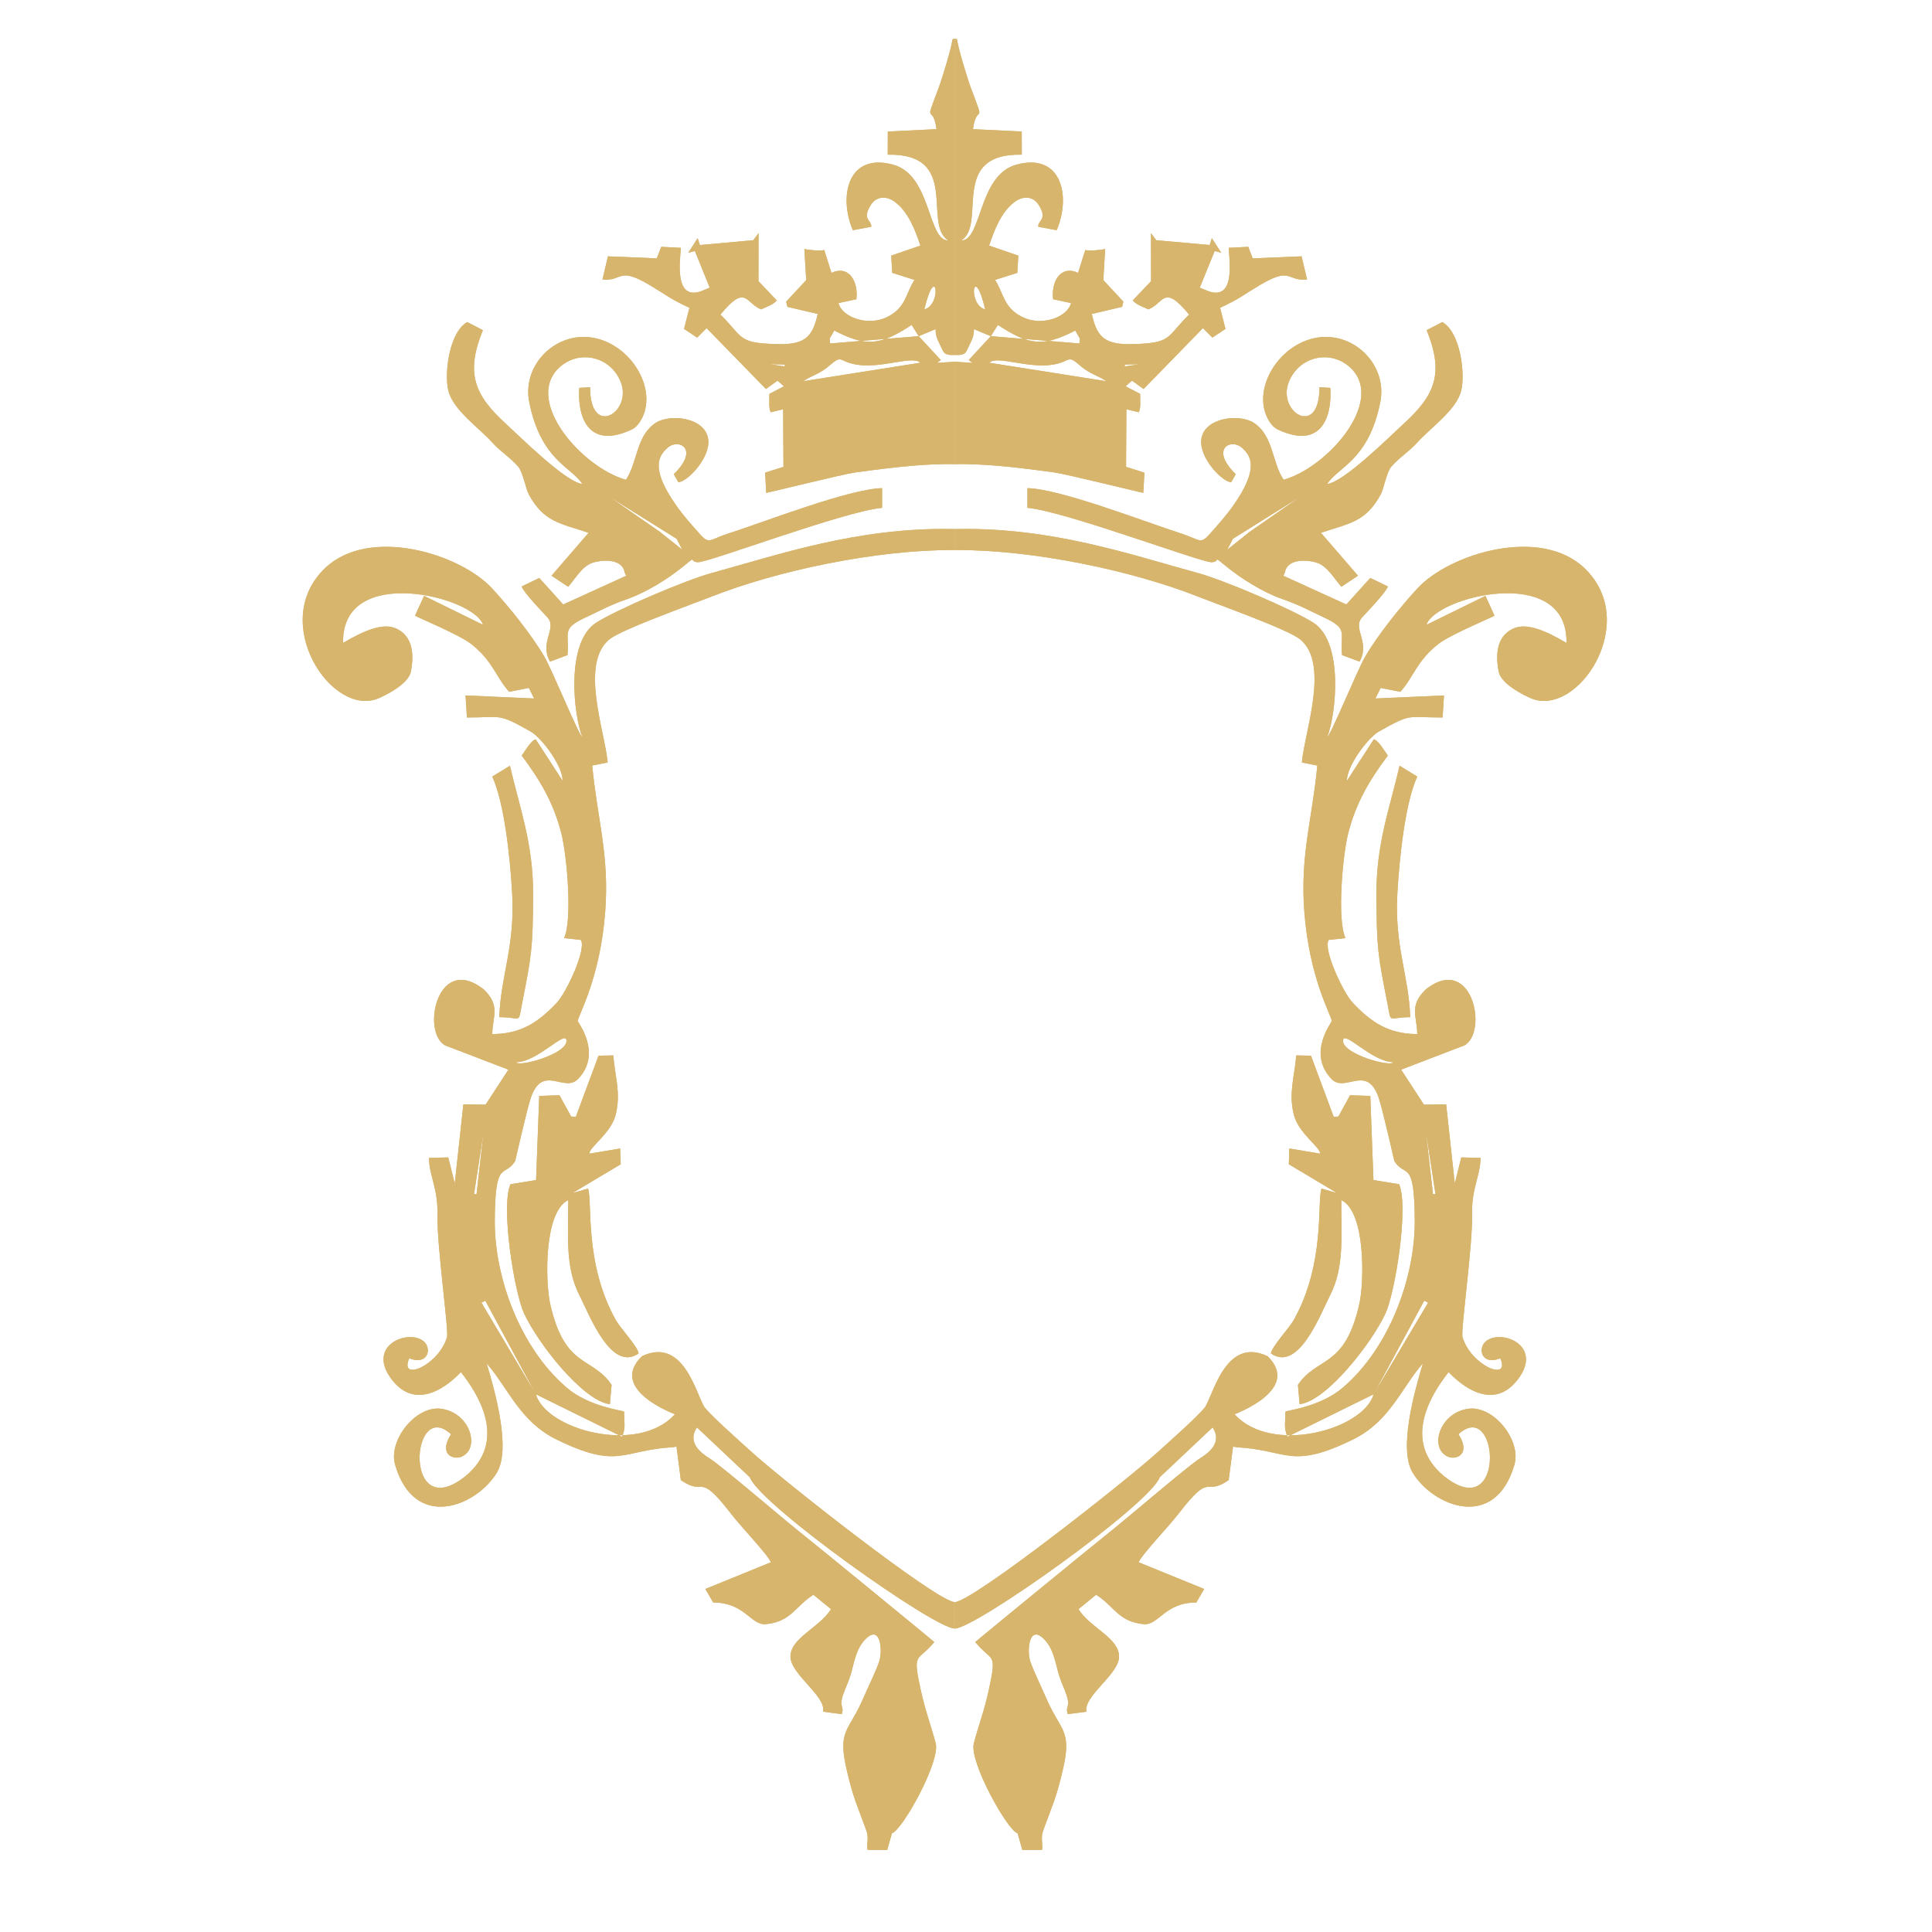 <?xml version="1.0" encoding="UTF-8"?>
<!DOCTYPE svg PUBLIC "-//W3C//DTD SVG 1.1//EN" "http://www.w3.org/Graphics/SVG/1.1/DTD/svg11.dtd">
<!-- Creator: CorelDRAW 2017 -->
<svg xmlns="http://www.w3.org/2000/svg" xml:space="preserve" width="80mm" height="80mm" version="1.1" style="shape-rendering:geometricPrecision; text-rendering:geometricPrecision; image-rendering:optimizeQuality; fill-rule:evenodd; clip-rule:evenodd"
viewBox="0 0 8000 8000"
 xmlns:xlink="http://www.w3.org/1999/xlink">
 <defs>
  <style type="text/css">
   <![CDATA[
    .fil0 {fill:#D7B56D}
   ]]>
  </style>
 </defs>
 <g id="Слой_x0020_1">
  <g id="_2400635202464">
   <path class="fil0" d="M4213.58 7591.05l-260.1 -847.64 0 -109.2c79.01,-5.16 714.4,-506.32 842.17,-622.74 46.83,-42.68 156.9,-139.73 191.49,-181.18 34.05,-40.78 83.51,-300.02 261.82,-214.34 141.36,137.86 -133.89,238.26 -136.67,240.16 152.58,169.52 533.96,63.72 575.67,-82.82l-356.97 175.94c-15.08,-39.25 -9.05,-47.69 -8.17,-104.03 6.35,-5.28 144.6,-19.45 238.17,-99.81 196.02,-168.33 297.82,-460.91 297.17,-687.84 -0.74,-264.06 -39.71,-178.1 -84.44,-249.83 -0.93,-1.5 -48.73,-217.35 -66.17,-265.86 -49.01,-136.32 -137.64,-15.77 -193.71,-73.67 -102.37,-105.71 0.59,-234.8 0.79,-240.33 -2.87,-26.23 -92.19,-175.28 -113.58,-450.54 -18.41,-236.78 33.07,-387.01 53.62,-607.46l-63.91 -12.52c10.54,-126.09 117.21,-409.64 -7.98,-510.55 -50.41,-40.64 -333.72,-141.58 -419.07,-175.3 -274.53,-108.46 -680.5,-194.25 -1000.7,-193.91 -3.16,0 -6.34,0.02 -9.53,0.04l0 -86.8c5.13,-0.1 10.26,-0.21 15.42,-0.29 390.17,-6.45 715.7,106.93 992.4,182.52 107.56,29.38 393.83,151.72 477.71,205.87 126.27,81.53 92.97,381.23 57.14,472.06 12.87,-3.46 123.38,-274.35 156.32,-331.13 53.97,-93.04 150.17,-211.38 217.25,-283.85 132.71,-143.4 509.01,-259.05 692.26,-82.54 233.59,225 -30.81,620.92 -223.51,537.61 -29.22,-12.64 -123.01,-58.61 -132.95,-110.35 -23.35,-121.59 26.03,-162.3 61.42,-178.31 52.86,-23.92 128.35,5.97 219.4,59.71 7,-330.08 -543.54,-191.25 -579.42,-75l244.02 -119.77 37.41 81.97c-4.64,4.73 -184.01,78.65 -233.19,117.75 -90.64,72.04 -99.84,134.11 -156.65,197.52l-81.61 -16.14 -21.57 43.86 283.93 -12.69 -5.74 91.29c-147.68,0.17 -125.8,-19.56 -262.96,57.55 -45.58,25.63 -133.39,141.16 -133.32,204.62l111.46 -171.72c19.57,4.51 45.1,50.07 58.04,67.35 -72.46,96.54 -132.08,193.22 -164.8,324.64 -22.35,89.76 -46.27,354.99 -10.58,431.2l-69.38 7.39c-25,36.56 58.95,217.52 99.72,260.52 75.07,79.17 146.86,129.26 266.92,129.33 -1.6,-75.65 -35.02,-116.49 35.02,-184.83 201.45,-158.25 265.48,207.77 145.64,237.27l-247.54 94.91 94.46 144.99 91.99 -1.39 35.71 327.46 26.92 -107.58 80.04 1.87c-1.59,75.39 -37.77,126.65 -35.32,233.28 2.99,130.42 -47.63,482.27 -39.64,508.93 35.65,119.05 200.11,186.34 156.38,87.76 -80.53,31.91 -96.66,-46.56 -54.68,-74.34 67,-44.34 226.32,22.77 132.34,154.98 -90.62,127.5 -212.14,59.7 -291.62,-23.53 -81.96,104.1 -188.47,289.53 -19.64,430.3 259.43,208.11 228.69,-327.66 60.39,-172.9 31.04,47.35 22.34,75.63 6.33,87.64 -17.28,12.97 -49.09,14.72 -72.54,-11.37 -44.94,-49.98 0.33,-167.81 108.02,-181.99 103.99,-13.7 219.34,130.57 190.04,231.73 -80.14,276.69 -337.51,173.11 -421.89,31.98 -56.92,-95.22 3.63,-321.92 42.9,-451.85 -90.88,104.93 -137.97,241.21 -289.17,315.3 -258.16,126.5 -269.75,43.89 -482.07,32.27l-14.93 -2.76 -18.04 138.76c-104.75,72.64 -66.68,-43.56 -208.89,140.73 -42.74,55.39 -150.82,167.3 -164,199.64l271.51 110.55 -32.66 55.95c-131.26,0 -156.23,95.6 -217.85,89.73 -105.16,-10.02 -120.72,-73.41 -197.03,-121.81l-73.13 59.72c48.69,77.43 169.9,119.5 168.04,197.96 -1.73,72.81 -149.07,162.96 -134.9,226.62l-77.38 10c-11.93,-35.06 12.87,-26.35 -5.76,-80.82 -9.88,-28.88 -21.85,-51.31 -30.67,-80.85 -15.75,-52.72 -22.11,-111.15 -64.82,-151.75 -59.91,-56.97 -68.48,51.41 -53.96,95.22 12.07,36.43 48.55,111.94 65.31,150.76 62.45,144.58 108.95,130.06 68.13,303.95 -26.68,113.69 -44.36,147.17 -79.86,244.42 -12.1,33.16 0,58.01 -5.1,81.26l-81.42 0.35 -19.7 -69.26c-42.29,-11.51 -201.31,-296.66 -181.19,-372.64 19.8,-74.78 43.26,-133.73 62.62,-223.66 34.16,-158.78 12.94,-110.2 -56.75,-195.56 0.63,-1.6 490.98,-403.27 532.52,-435.74 81.37,-63.6 348.18,-293.57 397.46,-324.27 34.35,-21.4 95.34,-64.98 52.88,-128.67l-218.95 206.52c-42.35,114.41 -765.02,627.45 -848.69,626.38l260.1 847.64zm588.59 -1474.02l0 0 885.79 -343.74 225.5 -379.15 -15.98 -8.33 -209.52 387.48 -885.79 343.74zm1089.76 -745.75l0 0c-9.82,-40.4 4.39,18.08 0,0zm12.48 -685.63l0 0 29.4 259.53 10.18 -1 -39.58 -258.53zm144.87 -351.42l0 0 -279.73 64.09c-88.05,-0.09 -207.37,-137.39 -208.28,-88.74 -1.04,55.96 199.7,110.38 208.28,88.74l279.73 -64.09zm-483.69 -1083.67l0 0 11.65 -17.48 -11.65 17.48zm332.17 -652.53l0 0c0,-19.52 0,19.52 0,0z"/>
   <path class="fil0" d="M4720.57 1508.13l-63.16 9.07 0 -7.71 63.16 -1.36zm-767.09 413.72l0 0c109.87,-1.66 221.29,8.12 412.23,34.43 50.14,6.91 365.63,85.35 368.52,84.44l4.53 -83.54 -75.95 -24.02 1.34 -238.44 50.59 12.32c10.23,-9.97 5.97,-59.87 6.35,-76.14l-60.51 -31.37 26.94 -23.21 47.79 34.48 245.79 -252.01 39.17 39.24 54.26 -36.1 -22.36 -87.3c83.12,-38.77 92.68,-51.27 162.95,-93.16 134.77,-80.36 111.55,-15.56 197.2,-23.99l-22.75 -96.11 -202.45 8.45 -18.25 -47.76 -81.05 4.17c0.74,39.26 35.39,236.54 -99.04,173.4l-20.74 -8.41 61.6 -151.77 27.35 7.17 -38.92 -60.28 -9.01 28.26 -221.07 -19.85 -22.01 -29.18 0.35 198.63 -75.83 79.93c16.44,18.33 35.55,23.19 64.89,36.96 65,-25.25 61.8,-108.31 168.4,21.52 -97.16,95.27 -68.47,118.19 -235.82,122.33 -121.34,3 -149.53,-34.13 -170.48,-141.84l3.95 16.81 125.18 -29.38 5.03 -21.66 -82.95 -88.9 7.53 -128.75c-14.13,3.43 -72.46,9.91 -82.09,3.37l-29.97 95.25c-72.76,-33.53 -112.03,35.93 -103.4,109.2l74.02 15.82c-13.67,57.79 -117.65,96.16 -196.52,60.08 -83.27,-38.1 -81.2,-99.48 -117.93,-155.97l92.13 -29.2 4.24 -71.24 -120.96 -41.58c20.26,-59.93 49.02,-140.56 108.27,-182.71 32.03,-22.78 72.58,-22.45 95.48,12.06 42.05,63.39 -4.23,66.9 0,92.78l75.96 14.15c59.18,-137.08 22.86,-323.23 -166.84,-271.35 -158.98,43.47 -142.02,313.88 -228.14,313.96 108.02,-68.71 -53.54,-361.16 250.58,-355.4l-0.26 -95.8 -202.81 -9.89 -0.9 18.3c12.82,-143.78 60.21,-11.47 -7.41,-190.67 -14.07,-37.3 -54.09,-169.51 -56.68,-199.68l-9.52 -2.39 0 1309.43c23.79,1.16 41.53,-0.23 49.36,-17.72 17.35,-38.72 30.09,-51.79 30.09,-89.13l69.93 29.13 -91.54 98.77 15.77 11.92 -73.61 -4.83 0 423.97zm142.85 -419.77l0 0c30.87,-31.75 160.43,25.33 264.12,7.68 76.83,-13.08 56.1,-44.42 113.94,5.64 39.18,33.91 71.12,38.64 106.33,63.05l-484.39 -76.37zm6.53 -110.06l0 0 29.12 -46.63c129.49,84.82 186.4,92.07 320.53,23.32l19.36 33.86 -2.33 19.67 -366.68 -30.22zm-23.31 -110.7l0 0c-75.16,-20.33 -47.96,-201.39 0,0z"/>
   <path class="fil0" d="M5105.21 2230.98l69.92 -29.13 -93.28 74.26 23.36 -45.13 279.72 -174.78 -209.8 145.65 -69.92 29.13zm279.72 -174.78l0 0 75.76 -34.96 -75.76 34.96zm75.76 -34.96l0 0 34.96 -17.47 -34.96 17.47zm34.96 -17.47l0 0c47.11,-71.65 171.35,-98.03 219.71,-337.83 31.63,-156.83 -113.3,-298.08 -269.97,-266.38 -150.94,30.54 -257.39,205.45 -198.56,328.59 10.56,21.65 24.82,41.37 45.16,50.83 183.18,85.22 224.39,-59.34 216.51,-172.8l-44.88 -2.84c0.26,212.74 -175.74,103.47 -127.25,-20.82 43.4,-111.22 181.39,-137.57 261.56,-53.89 133.23,139.06 -102.2,407.07 -282.58,458.01 -48.18,-68.45 -41.4,-182.62 -123.78,-235.89 -59.48,-38.46 -206.63,-22.95 -217.38,69.77 -8.74,75.45 87.11,175.72 123.89,176.12l18.87 -33.11c-108.69,-106.13 -18.96,-148.8 24.66,-110.23 36.31,32.1 75.89,82.45 -34.68,239.59 -29.61,42.09 -60.23,75.92 -94.97,115.42 -43.15,49.1 -42.2,25.92 -118.42,1.61 -152.28,-48.57 -500.11,-185.02 -639.17,-188.68l0 81.57c155.47,13.84 721.31,227.53 762.93,225.2 40.89,-2.28 -1.9,-32.95 63.59,19.92 58.47,47.2 147.14,103.82 227.1,131.95 78.05,27.46 105.7,44.71 175.81,77.57 100.43,47.07 64.81,60.63 73.27,155.14l72.27 26.88c46.03,-79.59 -30.9,-137.23 10.59,-182.78 16.88,-18.54 99.57,-103.84 106.82,-128.37l-72.82 -35.07 -99.08 109.7 -260.81 -118.84 6.33 -13.56c9.13,-58.15 91.77,-53.88 133.83,-40.02 43.24,14.26 74.21,71.03 100.23,99.04l68.74 -45.71 -153.44 -177.65c118.28,-39.98 185.96,-44.21 248.25,-160.39 11.91,-22.22 23.58,-91.04 43.61,-114.09 32.23,-37.11 74.85,-63.43 105.8,-98.15 54.72,-61.39 163.35,-135.34 183.14,-215.92 17.21,-70.12 -2.64,-240.65 -78.23,-284.11l-64.84 33.6c72.43,178.47 35.88,267.74 -95.44,387.76 -56.56,51.7 -248.71,243.02 -316.37,248.86z"/>
   <path class="fil0" d="M5536.45 4940.15l-64.34 -18.45c-19.38,53.92 17.03,307.93 -115.01,544.12 -19.22,34.39 -91.49,110.81 -94.55,138.51 114.42,79.14 203.6,-159.27 246.23,-243.26 57.89,-114.01 45.28,-244.72 45.15,-391.79 101.6,48.8 95.11,339.45 74.76,430.14 -60.23,268.45 -174.22,216.2 -254.27,334.9l6.97 80.03c110.53,-12.11 298.11,-251.39 355.86,-376.32 39.19,-84.76 97.17,-437.7 56.24,-534.35l-106.29 -17.38 -13.07 -348.3 -83.81 -2.89 -48.24 88.02 -19.37 1.68 -94.26 -253.4 -60.87 -1.22c-8.11,92.92 -32.1,156.15 -10.32,244.61 19.34,78.52 108.61,133.19 109.25,162.21l-127.55 -21.29 -2.21 65.25 199.7 119.18z"/>
   <path class="fil0" d="M5839.48 4211.88c-5.93,-174.61 -65.65,-291.67 -53.22,-513.02 8.45,-150.39 32.77,-375.7 82.36,-483.26l-73.31 -44.88c-39.64,173.64 -96.85,320.8 -95.85,534.12 1.05,226.8 6.42,250.19 46.1,453.05 16.61,84.91 0.12,53.99 93.92,53.99z"/>
   <path class="fil0" d="M4213.58 7591.05l-260.1 -847.64 0 -109.2c79.01,-5.16 714.4,-506.32 842.17,-622.74 46.83,-42.68 156.9,-139.73 191.49,-181.18 34.05,-40.78 83.51,-300.02 261.82,-214.34 141.36,137.86 -133.89,238.26 -136.67,240.16 152.58,169.52 533.96,63.72 575.67,-82.82l-356.97 175.94c-15.08,-39.25 -9.05,-47.69 -8.17,-104.03 6.35,-5.28 144.6,-19.45 238.17,-99.81 196.02,-168.33 297.82,-460.91 297.17,-687.84 -0.74,-264.06 -39.71,-178.1 -84.44,-249.83 -0.93,-1.5 -48.73,-217.35 -66.17,-265.86 -49.01,-136.32 -137.64,-15.77 -193.71,-73.67 -102.37,-105.71 0.59,-234.8 0.79,-240.33 -2.87,-26.23 -92.19,-175.28 -113.58,-450.54 -18.41,-236.78 33.07,-387.01 53.62,-607.46l-63.91 -12.52c10.54,-126.09 117.21,-409.64 -7.98,-510.55 -50.41,-40.64 -333.72,-141.58 -419.07,-175.3 -274.53,-108.46 -680.5,-194.25 -1000.7,-193.91 -3.16,0 -6.34,0.02 -9.53,0.04l0 -86.8c5.13,-0.1 10.26,-0.21 15.42,-0.29 390.17,-6.45 715.7,106.93 992.4,182.52 107.56,29.38 393.83,151.72 477.71,205.87 126.27,81.53 92.97,381.23 57.14,472.06 12.87,-3.46 123.38,-274.35 156.32,-331.13 53.97,-93.04 150.17,-211.38 217.25,-283.85 132.71,-143.4 509.01,-259.05 692.26,-82.54 233.59,225 -30.81,620.92 -223.51,537.61 -29.22,-12.64 -123.01,-58.61 -132.95,-110.35 -23.35,-121.59 26.03,-162.3 61.42,-178.31 52.86,-23.92 128.35,5.97 219.4,59.71 7,-330.08 -543.54,-191.25 -579.42,-75l244.02 -119.77 37.41 81.97c-4.64,4.73 -184.01,78.65 -233.19,117.75 -90.64,72.04 -99.84,134.11 -156.65,197.52l-81.61 -16.14 -21.57 43.86 283.93 -12.69 -5.74 91.29c-147.68,0.17 -125.8,-19.56 -262.96,57.55 -45.58,25.63 -133.39,141.16 -133.32,204.62l111.46 -171.72c19.57,4.51 45.1,50.07 58.04,67.35 -72.46,96.54 -132.08,193.22 -164.8,324.64 -22.35,89.76 -46.27,354.99 -10.58,431.2l-69.38 7.39c-25,36.56 58.95,217.52 99.72,260.52 75.07,79.17 146.86,129.26 266.92,129.33 -1.6,-75.65 -35.02,-116.49 35.02,-184.83 201.45,-158.25 265.48,207.77 145.64,237.27l-247.54 94.91 94.46 144.99 91.99 -1.39 35.71 327.46 26.92 -107.58 80.04 1.87c-1.59,75.39 -37.77,126.65 -35.32,233.28 2.99,130.42 -47.63,482.27 -39.64,508.93 35.65,119.05 200.11,186.34 156.38,87.76 -80.53,31.91 -96.66,-46.56 -54.68,-74.34 67,-44.34 226.32,22.77 132.34,154.98 -90.62,127.5 -212.14,59.7 -291.62,-23.53 -81.96,104.1 -188.47,289.53 -19.64,430.3 259.43,208.11 228.69,-327.66 60.39,-172.9 31.04,47.35 22.34,75.63 6.33,87.64 -17.28,12.97 -49.09,14.72 -72.54,-11.37 -44.94,-49.98 0.33,-167.81 108.02,-181.99 103.99,-13.7 219.34,130.57 190.04,231.73 -80.14,276.69 -337.51,173.11 -421.89,31.98 -56.92,-95.22 3.63,-321.92 42.9,-451.85 -90.88,104.93 -137.97,241.21 -289.17,315.3 -258.16,126.5 -269.75,43.89 -482.07,32.27l-14.93 -2.76 -18.04 138.76c-104.75,72.64 -66.68,-43.56 -208.89,140.73 -42.74,55.39 -150.82,167.3 -164,199.64l271.51 110.55 -32.66 55.95c-131.26,0 -156.23,95.6 -217.85,89.73 -105.16,-10.02 -120.72,-73.41 -197.03,-121.81l-73.13 59.72c48.69,77.43 169.9,119.5 168.04,197.96 -1.73,72.81 -149.07,162.96 -134.9,226.62l-77.38 10c-11.93,-35.06 12.87,-26.35 -5.76,-80.82 -9.88,-28.88 -21.85,-51.31 -30.67,-80.85 -15.75,-52.72 -22.11,-111.15 -64.82,-151.75 -59.91,-56.97 -68.48,51.41 -53.96,95.22 12.07,36.43 48.55,111.94 65.31,150.76 62.45,144.58 108.95,130.06 68.13,303.95 -26.68,113.69 -44.36,147.17 -79.86,244.42 -12.1,33.16 0,58.01 -5.1,81.26l-81.42 0.35 -19.7 -69.26c-42.29,-11.51 -201.31,-296.66 -181.19,-372.64 19.8,-74.78 43.26,-133.73 62.62,-223.66 34.16,-158.78 12.94,-110.2 -56.75,-195.56 0.63,-1.6 490.98,-403.27 532.52,-435.74 81.37,-63.6 348.18,-293.57 397.46,-324.27 34.35,-21.4 95.34,-64.98 52.88,-128.67l-218.95 206.52c-42.35,114.41 -765.02,627.45 -848.69,626.38l260.1 847.64zm588.59 -1474.02l0 0 885.79 -343.74 225.5 -379.15 -15.98 -8.33 -209.52 387.48 -885.79 343.74zm1089.76 -745.75l0 0c-9.82,-40.4 4.39,18.08 0,0zm12.48 -685.63l0 0 29.4 259.53 10.18 -1 -39.58 -258.53zm144.87 -351.42l0 0 -279.73 64.09c-88.05,-0.09 -207.37,-137.39 -208.28,-88.74 -1.04,55.96 199.7,110.38 208.28,88.74l279.73 -64.09zm-483.69 -1083.67l0 0 11.65 -17.48 -11.65 17.48zm332.17 -652.53l0 0c0,-19.52 0,19.52 0,0z"/>
   <path class="fil0" d="M4720.57 1508.13l-63.16 9.07 0 -7.71 63.16 -1.36zm-767.09 413.72l0 0c109.87,-1.66 221.29,8.12 412.23,34.43 50.14,6.91 365.63,85.35 368.52,84.44l4.53 -83.54 -75.95 -24.02 1.34 -238.44 50.59 12.32c10.23,-9.97 5.97,-59.87 6.35,-76.14l-60.51 -31.37 26.94 -23.21 47.79 34.48 245.79 -252.01 39.17 39.24 54.26 -36.1 -22.36 -87.3c83.12,-38.77 92.68,-51.27 162.95,-93.16 134.77,-80.36 111.55,-15.56 197.2,-23.99l-22.75 -96.11 -202.45 8.45 -18.25 -47.76 -81.05 4.17c0.74,39.26 35.39,236.54 -99.04,173.4l-20.74 -8.41 61.6 -151.77 27.35 7.17 -38.92 -60.28 -9.01 28.26 -221.07 -19.85 -22.01 -29.18 0.35 198.63 -75.83 79.93c16.44,18.33 35.55,23.19 64.89,36.96 65,-25.25 61.8,-108.31 168.4,21.52 -97.16,95.27 -68.47,118.19 -235.82,122.33 -121.34,3 -149.53,-34.13 -170.48,-141.84l3.95 16.81 125.18 -29.38 5.03 -21.66 -82.95 -88.9 7.53 -128.75c-14.13,3.43 -72.46,9.91 -82.09,3.37l-29.97 95.25c-72.76,-33.53 -112.03,35.93 -103.4,109.2l74.02 15.82c-13.67,57.79 -117.65,96.16 -196.52,60.08 -83.27,-38.1 -81.2,-99.48 -117.93,-155.97l92.13 -29.2 4.24 -71.24 -120.96 -41.58c20.26,-59.93 49.02,-140.56 108.27,-182.71 32.03,-22.78 72.58,-22.45 95.48,12.06 42.05,63.39 -4.23,66.9 0,92.78l75.96 14.15c59.18,-137.08 22.86,-323.23 -166.84,-271.35 -158.98,43.47 -142.02,313.88 -228.14,313.96 108.02,-68.71 -53.54,-361.16 250.58,-355.4l-0.26 -95.8 -202.81 -9.89 -0.9 18.3c12.82,-143.78 60.21,-11.47 -7.41,-190.67 -14.07,-37.3 -54.09,-169.51 -56.68,-199.68l-9.52 -2.39 0 1309.43c23.79,1.16 41.53,-0.23 49.36,-17.72 17.35,-38.72 30.09,-51.79 30.09,-89.13l69.93 29.13 -91.54 98.77 15.77 11.92 -73.61 -4.83 0 423.97zm142.85 -419.77l0 0c30.87,-31.75 160.43,25.33 264.12,7.68 76.83,-13.08 56.1,-44.42 113.94,5.64 39.18,33.91 71.12,38.64 106.33,63.05l-484.39 -76.37zm6.53 -110.06l0 0 29.12 -46.63c129.49,84.82 186.4,92.07 320.53,23.32l19.36 33.86 -2.33 19.67 -366.68 -30.22zm-23.31 -110.7l0 0c-75.16,-20.33 -47.96,-201.39 0,0z"/>
   <path class="fil0" d="M5105.21 2230.98l69.92 -29.13 -93.28 74.26 23.36 -45.13 279.72 -174.78 -209.8 145.65 -69.92 29.13zm279.72 -174.78l0 0 75.76 -34.96 -75.76 34.96zm75.76 -34.96l0 0 34.96 -17.47 -34.96 17.47zm34.96 -17.47l0 0c47.11,-71.65 171.35,-98.03 219.71,-337.83 31.63,-156.83 -113.3,-298.08 -269.97,-266.38 -150.94,30.54 -257.39,205.45 -198.56,328.59 10.56,21.65 24.82,41.37 45.16,50.83 183.18,85.22 224.39,-59.34 216.51,-172.8l-44.88 -2.84c0.26,212.74 -175.74,103.47 -127.25,-20.82 43.4,-111.22 181.39,-137.57 261.56,-53.89 133.23,139.06 -102.2,407.07 -282.58,458.01 -48.18,-68.45 -41.4,-182.62 -123.78,-235.89 -59.48,-38.46 -206.63,-22.95 -217.38,69.77 -8.74,75.45 87.11,175.72 123.89,176.12l18.87 -33.11c-108.69,-106.13 -18.96,-148.8 24.66,-110.23 36.31,32.1 75.89,82.45 -34.68,239.59 -29.61,42.09 -60.23,75.92 -94.97,115.42 -43.15,49.1 -42.2,25.92 -118.42,1.61 -152.28,-48.57 -500.11,-185.02 -639.17,-188.68l0 81.57c155.47,13.84 721.31,227.53 762.93,225.2 40.89,-2.28 -1.9,-32.95 63.59,19.92 58.47,47.2 147.14,103.82 227.1,131.95 78.05,27.46 105.7,44.71 175.81,77.57 100.43,47.07 64.81,60.63 73.27,155.14l72.27 26.88c46.03,-79.59 -30.9,-137.23 10.59,-182.78 16.88,-18.54 99.57,-103.84 106.82,-128.37l-72.82 -35.07 -99.08 109.7 -260.81 -118.84 6.33 -13.56c9.13,-58.15 91.77,-53.88 133.83,-40.02 43.24,14.26 74.21,71.03 100.23,99.04l68.74 -45.71 -153.44 -177.65c118.28,-39.98 185.96,-44.21 248.25,-160.39 11.91,-22.22 23.58,-91.04 43.61,-114.09 32.23,-37.11 74.85,-63.43 105.8,-98.15 54.72,-61.39 163.35,-135.34 183.14,-215.92 17.21,-70.12 -2.64,-240.65 -78.23,-284.11l-64.84 33.6c72.43,178.47 35.88,267.74 -95.44,387.76 -56.56,51.7 -248.71,243.02 -316.37,248.86z"/>
   <path class="fil0" d="M5536.45 4940.15l-64.34 -18.45c-19.38,53.92 17.03,307.93 -115.01,544.12 -19.22,34.39 -91.49,110.81 -94.55,138.51 114.42,79.14 203.6,-159.27 246.23,-243.26 57.89,-114.01 45.28,-244.72 45.15,-391.79 101.6,48.8 95.11,339.45 74.76,430.14 -60.23,268.45 -174.22,216.2 -254.27,334.9l6.97 80.03c110.53,-12.11 298.11,-251.39 355.86,-376.32 39.19,-84.76 97.17,-437.7 56.24,-534.35l-106.29 -17.38 -13.07 -348.3 -83.81 -2.89 -48.24 88.02 -19.37 1.68 -94.26 -253.4 -60.87 -1.22c-8.11,92.92 -32.1,156.15 -10.32,244.61 19.34,78.52 108.61,133.19 109.25,162.21l-127.55 -21.29 -2.21 65.25 199.7 119.18z"/>
   <path class="fil0" d="M5839.48 4211.88c-5.93,-174.61 -65.65,-291.67 -53.22,-513.02 8.45,-150.39 32.77,-375.7 82.36,-483.26l-73.31 -44.88c-39.64,173.64 -96.85,320.8 -95.85,534.12 1.05,226.8 6.42,250.19 46.1,453.05 16.61,84.91 0.12,53.99 93.92,53.99z"/>
   <path class="fil0" d="M3693.38 7591.05l260.1 -847.64 0 -109.2c-79.01,-5.16 -714.39,-506.32 -842.16,-622.74 -46.83,-42.68 -156.91,-139.73 -191.51,-181.18 -34.03,-40.78 -83.5,-300.02 -261.81,-214.34 -141.35,137.86 133.9,238.26 136.67,240.16 -152.58,169.52 -533.95,63.72 -575.67,-82.82l356.97 175.94c15.08,-39.25 9.05,-47.69 8.17,-104.03 -6.34,-5.28 -144.6,-19.45 -238.17,-99.81 -196.01,-168.33 -297.81,-460.91 -297.18,-687.84 0.75,-264.06 39.72,-178.1 84.45,-249.83 0.94,-1.5 48.73,-217.35 66.17,-265.86 49.01,-136.32 137.65,-15.77 193.71,-73.67 102.37,-105.71 -0.59,-234.8 -0.79,-240.33 2.87,-26.23 92.19,-175.28 113.59,-450.54 18.39,-236.78 -33.07,-387.01 -53.62,-607.46l63.91 -12.52c-10.55,-126.09 -117.22,-409.64 7.97,-510.55 50.41,-40.64 333.72,-141.58 419.08,-175.3 274.53,-108.46 680.49,-194.25 1000.7,-193.91 3.15,0 6.34,0.02 9.52,0.04l0 -86.8c-5.12,-0.1 -10.25,-0.21 -15.42,-0.29 -390.17,-6.45 -715.7,106.93 -992.39,182.52 -107.56,29.38 -393.84,151.72 -477.72,205.87 -126.26,81.53 -92.97,381.23 -57.14,472.06 -12.86,-3.46 -123.38,-274.35 -156.32,-331.13 -53.96,-93.04 -150.17,-211.38 -217.24,-283.85 -132.72,-143.4 -509.02,-259.05 -692.26,-82.54 -233.6,225 30.81,620.92 223.5,537.61 29.23,-12.64 123.01,-58.61 132.94,-110.35 23.36,-121.59 -26.02,-162.3 -61.41,-178.31 -52.85,-23.92 -128.34,5.97 -219.4,59.71 -6.99,-330.08 543.54,-191.25 579.43,-75l-244.02 -119.77 -37.43 81.97c4.65,4.73 184.02,78.65 233.2,117.75 90.63,72.04 99.83,134.11 156.64,197.52l81.62 -16.14 21.58 43.86 -283.93 -12.69 5.73 91.29c147.68,0.17 125.81,-19.56 262.95,57.55 45.58,25.63 133.41,141.16 133.33,204.62l-111.46 -171.72c-19.57,4.51 -45.1,50.07 -58.04,67.35 72.46,96.54 132.09,193.22 164.8,324.64 22.35,89.76 46.27,354.99 10.59,431.2l69.38 7.39c25,36.56 -58.95,217.52 -99.73,260.52 -75.07,79.17 -146.85,129.26 -266.92,129.33 1.6,-75.65 35.03,-116.49 -35.02,-184.83 -201.45,-158.25 -265.48,207.77 -145.63,237.27l247.54 94.91 -94.47 144.99 -91.98 -1.39 -35.72 327.46 -26.92 -107.58 -80.04 1.87c1.59,75.39 37.77,126.65 35.33,233.28 -2.99,130.42 47.62,482.27 39.64,508.93 -35.65,119.05 -200.12,186.34 -156.39,87.76 80.53,31.91 96.66,-46.56 54.68,-74.34 -67,-44.34 -226.31,22.77 -132.34,154.98 90.62,127.5 212.15,59.7 291.61,-23.53 81.96,104.1 188.48,289.53 19.65,430.3 -259.43,208.11 -228.69,-327.66 -60.39,-172.9 -31.04,47.35 -22.34,75.63 -6.33,87.64 17.28,12.97 49.09,14.72 72.54,-11.37 44.93,-49.98 -0.33,-167.81 -108.02,-181.99 -103.99,-13.7 -219.34,130.57 -190.04,231.73 80.15,276.69 337.51,173.11 421.89,31.98 56.92,-95.22 -3.62,-321.92 -42.89,-451.85 90.88,104.93 137.97,241.21 289.16,315.3 258.17,126.5 269.75,43.89 482.07,32.27l14.94 -2.76 18.03 138.76c104.76,72.64 66.68,-43.56 208.9,140.73 42.74,55.39 150.81,167.3 163.98,199.64l-271.49 110.55 32.65 55.95c131.26,0 156.23,95.6 217.86,89.73 105.15,-10.02 120.72,-73.41 197.02,-121.81l73.14 59.72c-48.7,77.43 -169.91,119.5 -168.05,197.96 1.73,72.81 149.08,162.96 134.9,226.62l77.39 10c11.92,-35.06 -12.87,-26.35 5.76,-80.82 9.88,-28.88 21.84,-51.31 30.67,-80.85 15.75,-52.72 22.11,-111.15 64.81,-151.75 59.91,-56.97 68.48,51.41 53.97,95.22 -12.08,36.43 -48.56,111.94 -65.33,150.76 -62.44,144.58 -108.93,130.06 -68.12,303.95 26.69,113.69 44.36,147.17 79.86,244.42 12.1,33.16 0,58.01 5.11,81.26l81.41 0.35 19.7 -69.26c42.29,-11.51 201.32,-296.66 181.2,-372.64 -19.81,-74.78 -43.26,-133.73 -62.62,-223.66 -34.18,-158.78 -12.95,-110.2 56.75,-195.56 -0.64,-1.6 -490.99,-403.27 -532.53,-435.74 -81.37,-63.6 -348.19,-293.57 -397.46,-324.27 -34.34,-21.4 -95.33,-64.98 -52.88,-128.67l218.96 206.52c42.35,114.41 765.02,627.45 848.68,626.38l-260.1 847.64zm-588.58 -1474.02l0 0 -885.8 -343.74 -225.5 -379.15 15.99 -8.33 209.51 387.48 885.8 343.74zm-1089.76 -745.75l0 0c9.81,-40.4 -4.39,18.08 0,0zm-12.48 -685.63l0 0 -29.4 259.53 -10.19 -1 39.59 -258.53zm-144.87 -351.42l0 0 279.72 64.09c88.04,-0.09 207.37,-137.39 208.28,-88.74 1.05,55.96 -199.7,110.38 -208.28,88.74l-279.72 -64.09zm483.69 -1083.67l0 0 -11.66 -17.48 11.66 17.48zm-332.18 -652.53l0 0c0,-19.52 0,19.52 0,0z"/>
   <path class="fil0" d="M3186.39 1508.13l63.16 9.07 0.01 -7.71 -63.17 -1.36zm767.09 413.72l0 0c-109.87,-1.66 -221.29,8.12 -412.22,34.43 -50.15,6.91 -365.64,85.35 -368.53,84.44l-4.53 -83.54 75.95 -24.02 -1.34 -238.44 -50.59 12.32c-10.22,-9.97 -5.97,-59.87 -6.34,-76.14l60.5 -31.37 -26.94 -23.21 -47.79 34.48 -245.79 -252.01 -39.17 39.24 -54.25 -36.1 22.35 -87.3c-83.12,-38.77 -92.69,-51.27 -162.94,-93.16 -134.78,-80.36 -111.57,-15.56 -197.21,-23.99l22.76 -96.11 202.43 8.45 18.27 -47.76 81.05 4.17c-0.74,39.26 -35.4,236.54 99.03,173.4l20.74 -8.41 -61.6 -151.77 -27.35 7.17 38.92 -60.28 9.01 28.26 221.07 -19.85 22.01 -29.18 -0.34 198.63 75.83 79.93c-16.45,18.33 -35.56,23.19 -64.9,36.96 -64.99,-25.25 -61.81,-108.31 -168.39,21.52 97.16,95.27 68.46,118.19 235.81,122.33 121.35,3 149.53,-34.13 170.48,-141.84l-3.94 16.81 -125.18 -29.38 -5.04 -21.66 82.96 -88.9 -7.54 -128.75c14.13,3.43 72.46,9.91 82.09,3.37l29.98 95.25c72.76,-33.53 112.02,35.93 103.39,109.2l-74.02 15.82c13.67,57.79 117.65,96.16 196.53,60.08 83.25,-38.1 81.2,-99.48 117.92,-155.97l-92.12 -29.2 -4.25 -71.24 120.96 -41.58c-20.27,-59.93 -49.02,-140.56 -108.27,-182.71 -32.03,-22.78 -72.58,-22.45 -95.47,12.06 -42.06,63.39 4.22,66.9 0,92.78l-75.96 14.15c-59.18,-137.08 -22.87,-323.23 166.84,-271.35 158.97,43.47 142.01,313.88 228.14,313.96 -108.03,-68.71 53.53,-361.16 -250.59,-355.4l0.26 -95.8 202.82 -9.89 0.88 18.3c-12.8,-143.78 -60.2,-11.47 7.42,-190.67 14.08,-37.3 54.1,-169.51 56.69,-199.68l9.51 -2.39 0 1309.43c-23.78,1.16 -41.53,-0.23 -49.37,-17.72 -17.33,-38.72 -30.08,-51.79 -30.08,-89.13l-69.93 29.13 91.54 98.77 -15.78 11.92 73.62 -4.83 0 423.97zm-142.84 -419.77l0 0c-30.88,-31.75 -160.44,25.33 -264.13,7.68 -76.82,-13.08 -56.1,-44.42 -113.93,5.64 -39.18,33.91 -71.14,38.64 -106.33,63.05l484.39 -76.37zm-6.54 -110.06l0 0 -29.11 -46.63c-129.49,84.82 -186.41,92.07 -320.53,23.32l-19.36 33.86 2.33 19.67 366.67 -30.22zm23.32 -110.7l0 0c75.14,-20.33 47.95,-201.39 0,0z"/>
   <path class="fil0" d="M2801.76 2230.98l-69.94 -29.13 93.28 74.26 -23.34 -45.13 -279.73 -174.78 209.79 145.65 69.94 29.13zm-279.73 -174.78l0 0 -75.75 -34.96 75.75 34.96zm-75.75 -34.96l0 0 -34.97 -17.47 34.97 17.47zm-34.97 -17.47l0 0c-47.11,-71.65 -171.35,-98.03 -219.71,-337.83 -31.62,-156.83 113.3,-298.08 269.97,-266.38 150.94,30.54 257.39,205.45 198.56,328.59 -10.56,21.65 -24.82,41.37 -45.15,50.83 -183.19,85.22 -224.4,-59.34 -216.51,-172.8l44.86 -2.84c-0.24,212.74 175.75,103.47 127.26,-20.82 -43.39,-111.22 -181.38,-137.57 -261.56,-53.89 -133.24,139.06 102.2,407.07 282.58,458.01 48.17,-68.45 41.41,-182.62 123.79,-235.89 59.47,-38.46 206.62,-22.95 217.37,69.77 8.74,75.45 -87.11,175.72 -123.88,176.12l-18.87 -33.11c108.68,-106.13 18.95,-148.8 -24.67,-110.23 -36.3,32.1 -75.88,82.45 34.68,239.59 29.62,42.09 60.23,75.92 94.97,115.42 43.16,49.1 42.21,25.92 118.43,1.61 152.26,-48.57 500.1,-185.02 639.16,-188.68l0 81.57c-155.46,13.84 -721.3,227.53 -762.93,225.2 -40.89,-2.28 1.91,-32.95 -63.58,19.92 -58.48,47.2 -147.14,103.82 -227.1,131.95 -78.06,27.46 -105.7,44.71 -175.81,77.57 -100.44,47.07 -64.82,60.63 -73.28,155.14l-72.27 26.88c-46.02,-79.59 30.9,-137.23 -10.59,-182.78 -16.88,-18.54 -99.57,-103.84 -106.81,-128.37l72.81 -35.07 99.08 109.7 260.82 -118.84 -6.34 -13.56c-9.13,-58.15 -91.76,-53.88 -133.82,-40.02 -43.25,14.26 -74.21,71.03 -100.24,99.04l-68.73 -45.71 153.43 -177.65c-118.27,-39.98 -185.97,-44.21 -248.24,-160.39 -11.91,-22.22 -23.59,-91.04 -43.61,-114.09 -32.24,-37.11 -74.85,-63.43 -105.8,-98.15 -54.73,-61.39 -163.37,-135.34 -183.14,-215.92 -17.22,-70.12 2.63,-240.65 78.22,-284.11l64.84 33.6c-72.42,178.47 -35.88,267.74 95.44,387.76 56.57,51.7 248.71,243.02 316.37,248.86z"/>
   <path class="fil0" d="M2370.52 4940.15l64.33 -18.45c19.39,53.92 -17.02,307.93 115,544.12 19.24,34.39 91.5,110.81 94.56,138.51 -114.42,79.14 -203.59,-159.27 -246.22,-243.26 -57.89,-114.01 -45.28,-244.72 -45.15,-391.79 -101.61,48.8 -95.12,339.45 -74.77,430.14 60.22,268.45 174.23,216.2 254.26,334.9l-6.96 80.03c-110.53,-12.11 -298.1,-251.39 -355.86,-376.32 -39.19,-84.76 -97.16,-437.7 -56.24,-534.35l106.29 -17.38 13.08 -348.3 83.8 -2.89 48.25 88.02 19.36 1.68 94.27 -253.4 60.86 -1.22c8.12,92.92 32.1,156.15 10.32,244.61 -19.34,78.52 -108.61,133.19 -109.25,162.21l127.55 -21.29 2.21 65.25 -199.69 119.18z"/>
   <path class="fil0" d="M2067.48 4211.88c5.93,-174.61 65.66,-291.67 53.23,-513.02 -8.45,-150.39 -32.78,-375.7 -82.37,-483.26l73.32 -44.88c39.63,173.64 96.84,320.8 95.85,534.12 -1.06,226.8 -6.43,250.19 -46.11,453.05 -16.61,84.91 -0.12,53.99 -93.92,53.99z"/>
   <path class="fil0" d="M3693.38 7591.05l260.1 -847.64 0 -109.2c-79.01,-5.16 -714.39,-506.32 -842.16,-622.74 -46.83,-42.68 -156.91,-139.73 -191.51,-181.18 -34.03,-40.78 -83.5,-300.02 -261.81,-214.34 -141.35,137.86 133.9,238.26 136.67,240.16 -152.58,169.52 -533.95,63.72 -575.67,-82.82l356.97 175.94c15.08,-39.25 9.05,-47.69 8.17,-104.03 -6.34,-5.28 -144.6,-19.45 -238.17,-99.81 -196.01,-168.33 -297.81,-460.91 -297.18,-687.84 0.75,-264.06 39.72,-178.1 84.45,-249.83 0.94,-1.5 48.73,-217.35 66.17,-265.86 49.01,-136.32 137.65,-15.77 193.71,-73.67 102.37,-105.71 -0.59,-234.8 -0.79,-240.33 2.87,-26.23 92.19,-175.28 113.59,-450.54 18.39,-236.78 -33.07,-387.01 -53.62,-607.46l63.91 -12.52c-10.55,-126.09 -117.22,-409.64 7.97,-510.55 50.41,-40.64 333.72,-141.58 419.08,-175.3 274.53,-108.46 680.49,-194.25 1000.7,-193.91 3.15,0 6.34,0.02 9.52,0.04l0 -86.8c-5.12,-0.1 -10.25,-0.21 -15.42,-0.29 -390.17,-6.45 -715.7,106.93 -992.39,182.52 -107.56,29.38 -393.84,151.72 -477.72,205.87 -126.26,81.53 -92.97,381.23 -57.14,472.06 -12.86,-3.46 -123.38,-274.35 -156.32,-331.13 -53.96,-93.04 -150.17,-211.38 -217.24,-283.85 -132.72,-143.4 -509.02,-259.05 -692.26,-82.54 -233.6,225 30.81,620.92 223.5,537.61 29.23,-12.64 123.01,-58.61 132.94,-110.35 23.36,-121.59 -26.02,-162.3 -61.41,-178.31 -52.85,-23.92 -128.34,5.97 -219.4,59.71 -6.99,-330.08 543.54,-191.25 579.43,-75l-244.02 -119.77 -37.43 81.97c4.65,4.73 184.02,78.65 233.2,117.75 90.63,72.04 99.83,134.11 156.64,197.52l81.62 -16.14 21.58 43.86 -283.93 -12.69 5.73 91.29c147.68,0.17 125.81,-19.56 262.95,57.55 45.58,25.63 133.41,141.16 133.33,204.62l-111.46 -171.72c-19.57,4.51 -45.1,50.07 -58.04,67.35 72.46,96.54 132.09,193.22 164.8,324.64 22.35,89.76 46.27,354.99 10.59,431.2l69.38 7.39c25,36.56 -58.95,217.52 -99.73,260.52 -75.07,79.17 -146.85,129.26 -266.92,129.33 1.6,-75.65 35.03,-116.49 -35.02,-184.83 -201.45,-158.25 -265.48,207.77 -145.63,237.27l247.54 94.91 -94.47 144.99 -91.98 -1.39 -35.72 327.46 -26.92 -107.58 -80.04 1.87c1.59,75.39 37.77,126.65 35.33,233.28 -2.99,130.42 47.62,482.27 39.64,508.93 -35.65,119.05 -200.12,186.34 -156.39,87.76 80.53,31.91 96.66,-46.56 54.68,-74.34 -67,-44.34 -226.31,22.77 -132.34,154.98 90.62,127.5 212.15,59.7 291.61,-23.53 81.96,104.1 188.48,289.53 19.65,430.3 -259.43,208.11 -228.69,-327.66 -60.39,-172.9 -31.04,47.35 -22.34,75.63 -6.33,87.64 17.28,12.97 49.09,14.72 72.54,-11.37 44.93,-49.98 -0.33,-167.81 -108.02,-181.99 -103.99,-13.7 -219.34,130.57 -190.04,231.73 80.15,276.69 337.51,173.11 421.89,31.98 56.92,-95.22 -3.62,-321.92 -42.89,-451.85 90.88,104.93 137.97,241.21 289.16,315.3 258.17,126.5 269.75,43.89 482.07,32.27l14.94 -2.76 18.03 138.76c104.76,72.64 66.68,-43.56 208.9,140.73 42.74,55.39 150.81,167.3 163.98,199.64l-271.49 110.55 32.65 55.95c131.26,0 156.23,95.6 217.86,89.73 105.15,-10.02 120.72,-73.41 197.02,-121.81l73.14 59.72c-48.7,77.43 -169.91,119.5 -168.05,197.96 1.73,72.81 149.08,162.96 134.9,226.62l77.39 10c11.92,-35.06 -12.87,-26.35 5.76,-80.82 9.88,-28.88 21.84,-51.31 30.67,-80.85 15.75,-52.72 22.11,-111.15 64.81,-151.75 59.91,-56.97 68.48,51.41 53.97,95.22 -12.08,36.43 -48.56,111.94 -65.33,150.76 -62.44,144.58 -108.93,130.06 -68.12,303.95 26.69,113.69 44.36,147.17 79.86,244.42 12.1,33.16 0,58.01 5.11,81.26l81.41 0.35 19.7 -69.26c42.29,-11.51 201.32,-296.66 181.2,-372.64 -19.81,-74.78 -43.26,-133.73 -62.62,-223.66 -34.18,-158.78 -12.95,-110.2 56.75,-195.56 -0.64,-1.6 -490.99,-403.27 -532.53,-435.74 -81.37,-63.6 -348.19,-293.57 -397.46,-324.27 -34.34,-21.4 -95.33,-64.98 -52.88,-128.67l218.96 206.52c42.35,114.41 765.02,627.45 848.68,626.38l-260.1 847.64zm-588.58 -1474.02l0 0 -885.8 -343.74 -225.5 -379.15 15.99 -8.33 209.51 387.48 885.8 343.74zm-1089.76 -745.75l0 0c9.81,-40.4 -4.39,18.08 0,0zm-12.48 -685.63l0 0 -29.4 259.53 -10.19 -1 39.59 -258.53zm-144.87 -351.42l0 0 279.72 64.09c88.04,-0.09 207.37,-137.39 208.28,-88.74 1.05,55.96 -199.7,110.38 -208.28,88.74l-279.72 -64.09zm483.69 -1083.67l0 0 -11.66 -17.48 11.66 17.48zm-332.18 -652.53l0 0c0,-19.52 0,19.52 0,0z"/>
   <path class="fil0" d="M3186.39 1508.13l63.16 9.07 0.01 -7.71 -63.17 -1.36zm767.09 413.72l0 0c-109.87,-1.66 -221.29,8.12 -412.22,34.43 -50.15,6.91 -365.64,85.35 -368.53,84.44l-4.53 -83.54 75.95 -24.02 -1.34 -238.44 -50.59 12.32c-10.22,-9.97 -5.97,-59.87 -6.34,-76.14l60.5 -31.37 -26.94 -23.21 -47.79 34.48 -245.79 -252.01 -39.17 39.24 -54.25 -36.1 22.35 -87.3c-83.12,-38.77 -92.69,-51.27 -162.94,-93.16 -134.78,-80.36 -111.57,-15.56 -197.21,-23.99l22.76 -96.11 202.43 8.45 18.27 -47.76 81.05 4.17c-0.74,39.26 -35.4,236.54 99.03,173.4l20.74 -8.41 -61.6 -151.77 -27.35 7.17 38.92 -60.28 9.01 28.26 221.07 -19.85 22.01 -29.18 -0.34 198.63 75.83 79.93c-16.45,18.33 -35.56,23.19 -64.9,36.96 -64.99,-25.25 -61.81,-108.31 -168.39,21.52 97.16,95.27 68.46,118.19 235.81,122.33 121.35,3 149.53,-34.13 170.48,-141.84l-3.94 16.81 -125.18 -29.38 -5.04 -21.66 82.96 -88.9 -7.54 -128.75c14.13,3.43 72.46,9.91 82.09,3.37l29.98 95.25c72.76,-33.53 112.02,35.93 103.39,109.2l-74.02 15.82c13.67,57.79 117.65,96.16 196.53,60.08 83.25,-38.1 81.2,-99.48 117.92,-155.97l-92.12 -29.2 -4.25 -71.24 120.96 -41.58c-20.27,-59.93 -49.02,-140.56 -108.27,-182.71 -32.03,-22.78 -72.58,-22.45 -95.47,12.06 -42.06,63.39 4.22,66.9 0,92.78l-75.96 14.15c-59.18,-137.08 -22.87,-323.23 166.84,-271.35 158.97,43.47 142.01,313.88 228.14,313.96 -108.03,-68.71 53.53,-361.16 -250.59,-355.4l0.26 -95.8 202.82 -9.89 0.88 18.3c-12.8,-143.78 -60.2,-11.47 7.42,-190.67 14.08,-37.3 54.1,-169.51 56.69,-199.68l9.51 -2.39 0 1309.43c-23.78,1.16 -41.53,-0.23 -49.37,-17.72 -17.33,-38.72 -30.08,-51.79 -30.08,-89.13l-69.93 29.13 91.54 98.77 -15.78 11.92 73.62 -4.83 0 423.97zm-142.84 -419.77l0 0c-30.88,-31.75 -160.44,25.33 -264.13,7.68 -76.82,-13.08 -56.1,-44.42 -113.93,5.64 -39.18,33.91 -71.14,38.64 -106.33,63.05l484.39 -76.37zm-6.54 -110.06l0 0 -29.11 -46.63c-129.49,84.82 -186.41,92.07 -320.53,23.32l-19.36 33.86 2.33 19.67 366.67 -30.22zm23.32 -110.7l0 0c75.14,-20.33 47.95,-201.39 0,0z"/>
   <path class="fil0" d="M2801.76 2230.98l-69.94 -29.13 93.28 74.26 -23.34 -45.13 -279.73 -174.78 209.79 145.65 69.94 29.13zm-279.73 -174.78l0 0 -75.75 -34.96 75.75 34.96zm-75.75 -34.96l0 0 -34.97 -17.47 34.97 17.47zm-34.97 -17.47l0 0c-47.11,-71.65 -171.35,-98.03 -219.71,-337.83 -31.62,-156.83 113.3,-298.08 269.97,-266.38 150.94,30.54 257.39,205.45 198.56,328.59 -10.56,21.65 -24.82,41.37 -45.15,50.83 -183.19,85.22 -224.4,-59.34 -216.51,-172.8l44.86 -2.84c-0.24,212.74 175.75,103.47 127.26,-20.82 -43.39,-111.22 -181.38,-137.57 -261.56,-53.89 -133.24,139.06 102.2,407.07 282.58,458.01 48.17,-68.45 41.41,-182.62 123.79,-235.89 59.47,-38.46 206.62,-22.95 217.37,69.77 8.74,75.45 -87.11,175.72 -123.88,176.12l-18.87 -33.11c108.68,-106.13 18.95,-148.8 -24.67,-110.23 -36.3,32.1 -75.88,82.45 34.68,239.59 29.62,42.09 60.23,75.92 94.97,115.42 43.16,49.1 42.21,25.92 118.43,1.61 152.26,-48.57 500.1,-185.02 639.16,-188.68l0 81.57c-155.46,13.84 -721.3,227.53 -762.93,225.2 -40.89,-2.28 1.91,-32.95 -63.58,19.92 -58.48,47.2 -147.14,103.82 -227.1,131.95 -78.06,27.46 -105.7,44.71 -175.81,77.57 -100.44,47.07 -64.82,60.63 -73.28,155.14l-72.27 26.88c-46.02,-79.59 30.9,-137.23 -10.59,-182.78 -16.88,-18.54 -99.57,-103.84 -106.81,-128.37l72.81 -35.07 99.08 109.7 260.82 -118.84 -6.34 -13.56c-9.13,-58.15 -91.76,-53.88 -133.82,-40.02 -43.25,14.26 -74.21,71.03 -100.24,99.04l-68.73 -45.71 153.43 -177.65c-118.27,-39.98 -185.97,-44.21 -248.24,-160.39 -11.91,-22.22 -23.59,-91.04 -43.61,-114.09 -32.24,-37.11 -74.85,-63.43 -105.8,-98.15 -54.73,-61.39 -163.37,-135.34 -183.14,-215.92 -17.22,-70.12 2.63,-240.65 78.22,-284.11l64.84 33.6c-72.42,178.47 -35.88,267.74 95.44,387.76 56.57,51.7 248.71,243.02 316.37,248.86z"/>
   <path class="fil0" d="M2370.52 4940.15l64.33 -18.45c19.39,53.92 -17.02,307.93 115,544.12 19.24,34.39 91.5,110.81 94.56,138.51 -114.42,79.14 -203.59,-159.27 -246.22,-243.26 -57.89,-114.01 -45.28,-244.72 -45.15,-391.79 -101.61,48.8 -95.12,339.45 -74.77,430.14 60.22,268.45 174.23,216.2 254.26,334.9l-6.96 80.03c-110.53,-12.11 -298.1,-251.39 -355.86,-376.32 -39.19,-84.76 -97.16,-437.7 -56.24,-534.35l106.29 -17.38 13.08 -348.3 83.8 -2.89 48.25 88.02 19.36 1.68 94.27 -253.4 60.86 -1.22c8.12,92.92 32.1,156.15 10.32,244.61 -19.34,78.52 -108.61,133.19 -109.25,162.21l127.55 -21.29 2.21 65.25 -199.69 119.18z"/>
   <path class="fil0" d="M2067.48 4211.88c5.93,-174.61 65.66,-291.67 53.23,-513.02 -8.45,-150.39 -32.78,-375.7 -82.37,-483.26l73.32 -44.88c39.63,173.64 96.84,320.8 95.85,534.12 -1.06,226.8 -6.43,250.19 -46.11,453.05 -16.61,84.91 -0.12,53.99 -93.92,53.99z"/>
  </g>
 </g>
</svg>
